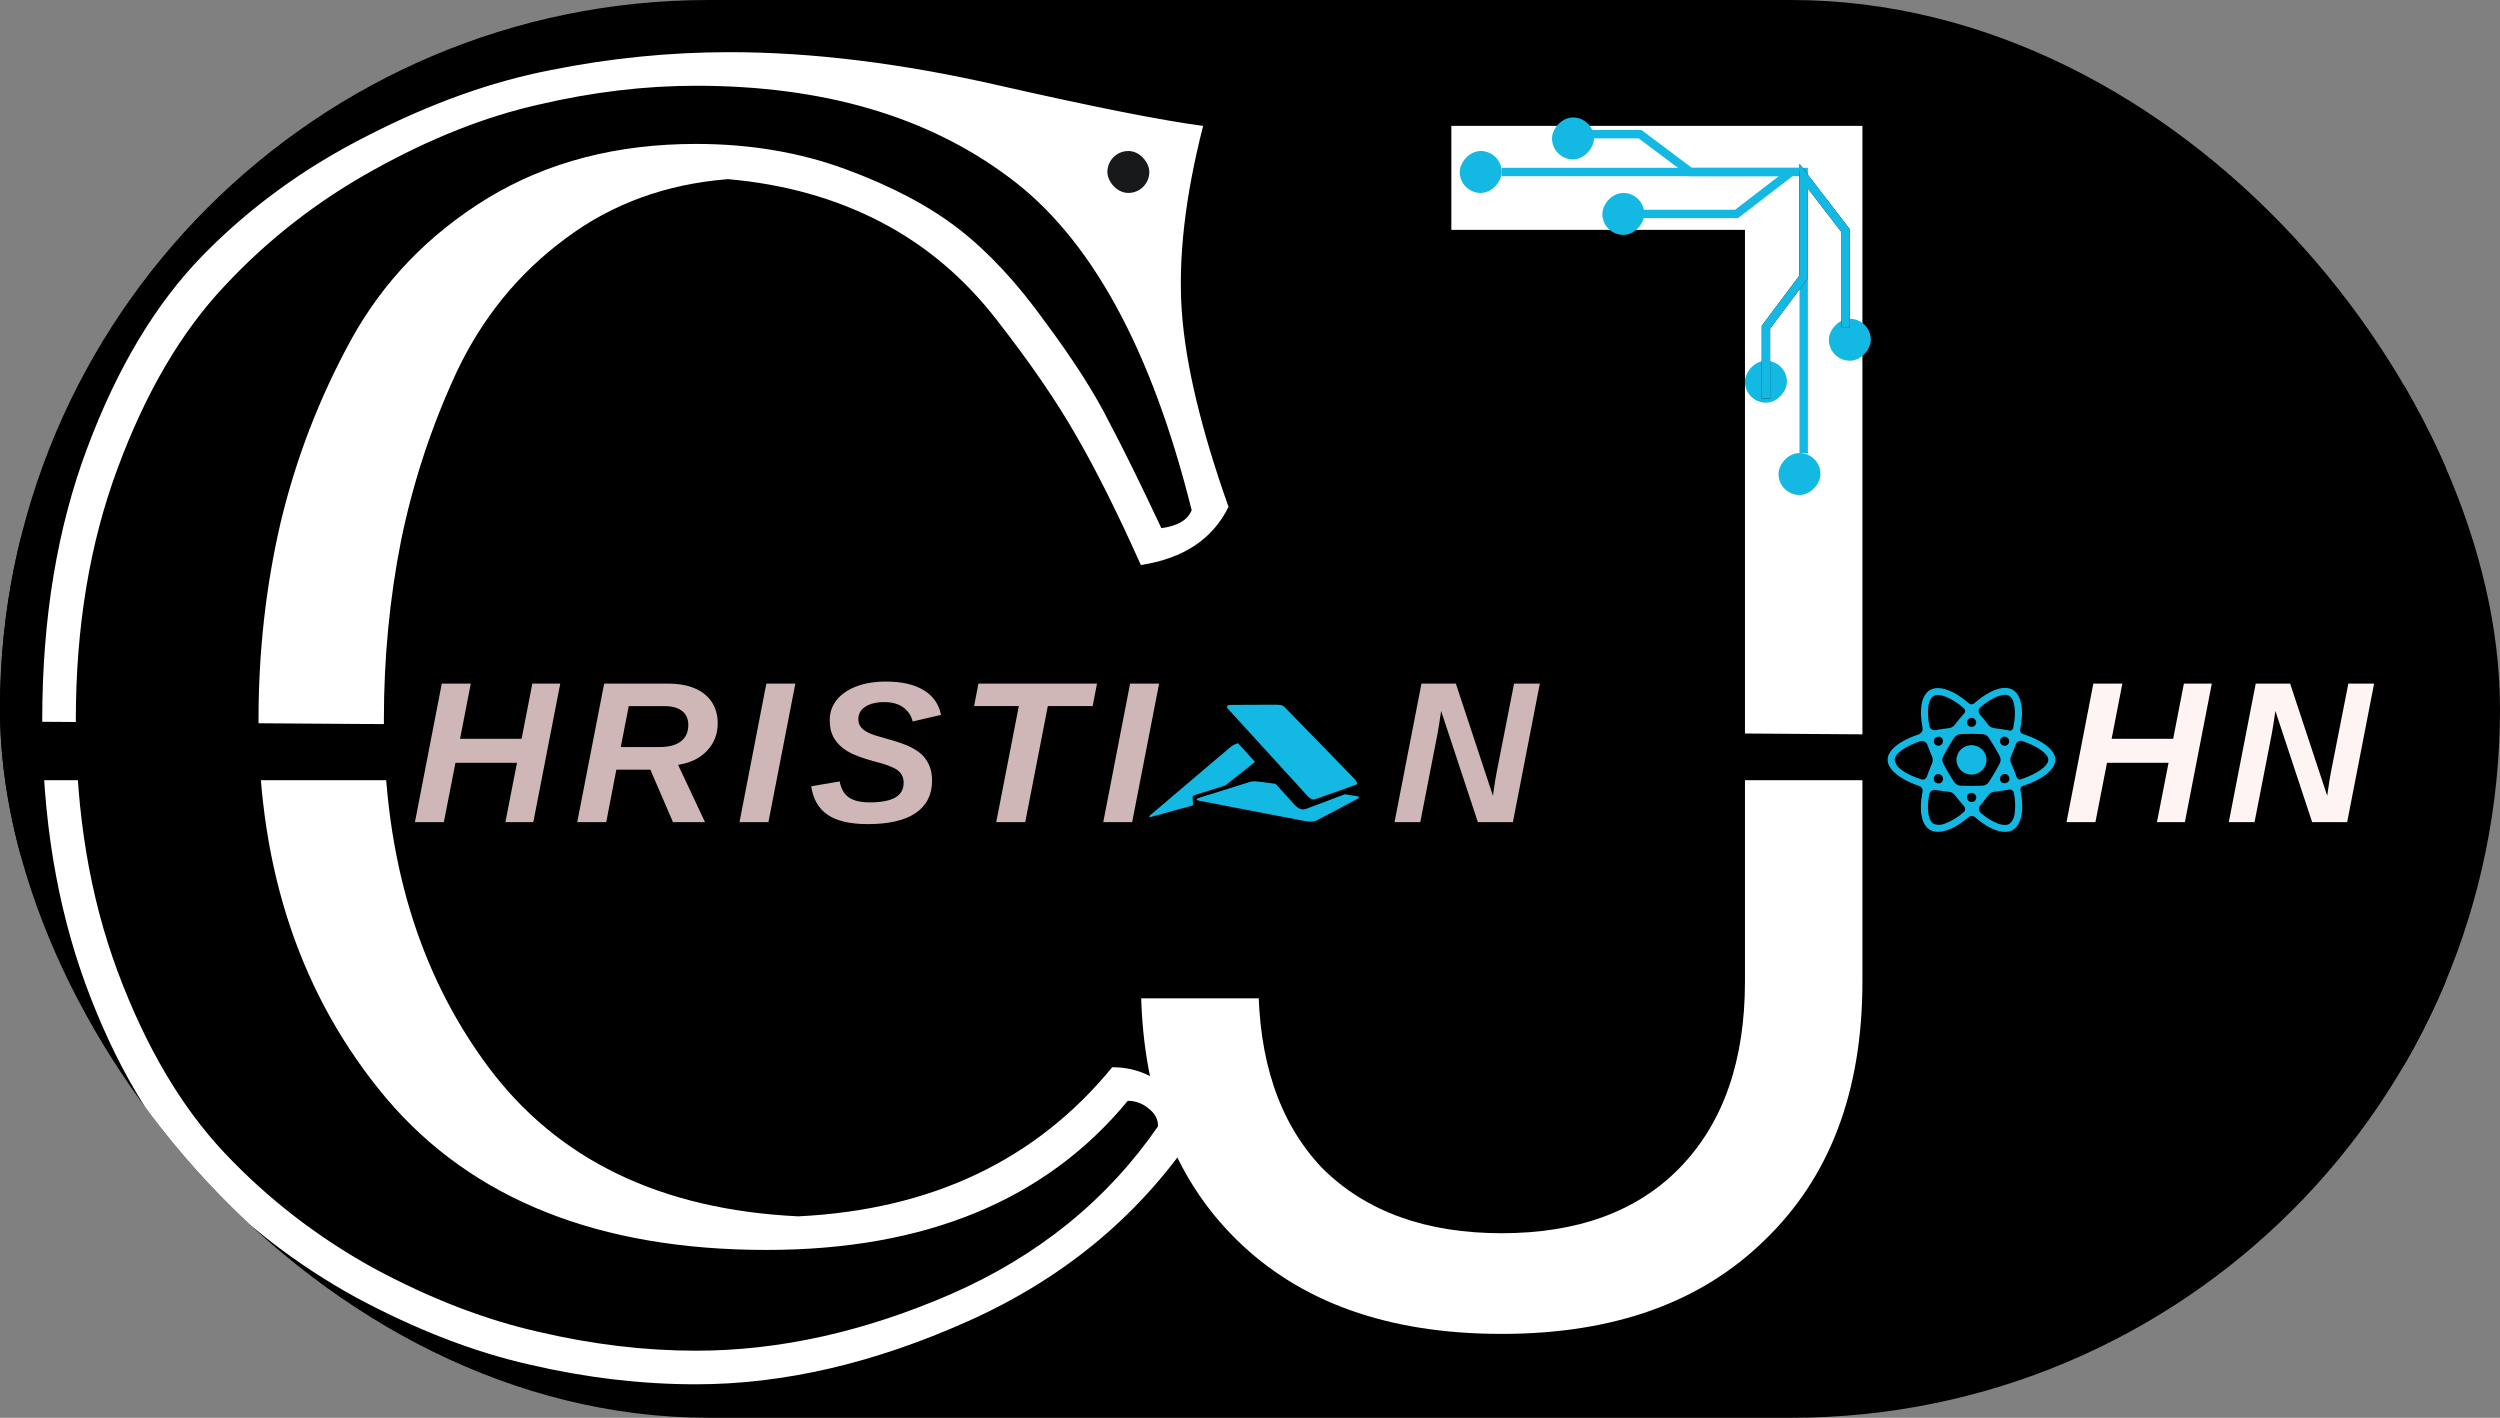 <svg width="298" height="169" viewBox="0 0 298 169" fill="none" xmlns="http://www.w3.org/2000/svg">
<rect x="0" y="0" width="298" height="169" fill="#808080" stroke="none"/>
<g clip-path="url(#clip0_67_79)">
<rect width="298" height="169" rx="84.5" fill="black"/>
<mask id="path-2-outside-1_67_79" maskUnits="userSpaceOnUse" x="132" y="11" width="94" height="152" fill="black">
<rect fill="white" x="132" y="11" width="94" height="152"/>
<path d="M179 161C165 161 154 157.067 146 149.2C138 141.333 134 130.6 134 117H152C152 125.933 154.333 132.867 159 137.8C163.8 142.6 170.467 145 179 145C187.533 145 194.133 142.6 198.8 137.8C203.6 132.867 206 125.933 206 117V29.4H171V13H224V117C224 130.6 219.933 141.333 211.8 149.2C203.8 157.067 192.867 161 179 161Z"/>
</mask>
<path d="M179 161C165 161 154 157.067 146 149.2C138 141.333 134 130.6 134 117H152C152 125.933 154.333 132.867 159 137.8C163.8 142.6 170.467 145 179 145C187.533 145 194.133 142.6 198.8 137.8C203.6 132.867 206 125.933 206 117V29.4H171V13H224V117C224 130.6 219.933 141.333 211.8 149.2C203.8 157.067 192.867 161 179 161Z" fill="white"/>
<path d="M146 149.2L147.402 147.774L147.402 147.774L146 149.2ZM134 117V115H132V117H134ZM152 117H154V115H152V117ZM159 137.8L157.547 139.174L157.566 139.195L157.586 139.214L159 137.8ZM198.8 137.8L197.367 136.405L197.366 136.406L198.8 137.8ZM206 29.4H208V27.4H206V29.4ZM171 29.4H169V31.4H171V29.4ZM171 13V11H169V13H171ZM224 13H226V11H224V13ZM211.8 149.2L210.41 147.762L210.404 147.768L210.398 147.774L211.8 149.2ZM179 159C165.388 159 154.941 155.187 147.402 147.774L144.598 150.626C153.059 158.947 164.612 163 179 163V159ZM147.402 147.774C139.863 140.361 136 130.185 136 117H132C132 131.015 136.137 142.306 144.598 150.626L147.402 147.774ZM134 119H152V115H134V119ZM150 117C150 126.279 152.43 133.764 157.547 139.174L160.453 136.426C156.237 131.969 154 125.588 154 117H150ZM157.586 139.214C162.852 144.48 170.08 147 179 147V143C170.853 143 164.748 140.72 160.414 136.386L157.586 139.214ZM179 147C187.917 147 195.094 144.481 200.234 139.194L197.366 136.406C193.173 140.719 187.15 143 179 143V147ZM200.233 139.195C205.495 133.787 208 126.293 208 117H204C204 125.574 201.705 131.947 197.367 136.405L200.233 139.195ZM208 117V29.4H204V117H208ZM206 27.4H171V31.4H206V27.4ZM173 29.4V13H169V29.4H173ZM171 15H224V11H171V15ZM222 13V117H226V13H222ZM222 117C222 130.176 218.076 140.347 210.41 147.762L213.19 150.638C221.791 142.319 226 131.024 226 117H222ZM210.398 147.774C202.856 155.19 192.473 159 179 159V163C193.26 163 204.744 158.943 213.202 150.626L210.398 147.774Z" fill="black" mask="url(#path-2-outside-1_67_79)"/>
<path d="M82.965 161.004C92.861 161.004 102.984 158.758 113.336 154.266C123.753 149.708 131.988 143.035 138.043 134.246C138.043 133.4 137.652 132.684 136.871 132.098C136.155 131.512 135.341 131.219 134.43 131.219C124.664 143.068 110.309 148.992 91.363 148.992C71.376 148.992 56.272 142.97 46.051 130.926C35.895 118.816 30.816 103.777 30.816 85.809C30.816 77.671 31.695 69.826 33.453 62.273C35.276 54.656 38.075 47.397 41.852 40.496C45.693 33.53 51.129 27.898 58.16 23.602C65.257 19.305 73.525 17.156 82.965 17.156C89.41 17.156 95.367 18.165 100.836 20.184C106.305 22.202 110.797 24.578 114.312 27.312C117.828 30.047 121.246 33.725 124.566 38.348C127.952 42.905 130.491 46.876 132.184 50.262C133.941 53.582 136.025 57.814 138.434 62.957C140.387 62.697 141.591 61.98 142.047 60.809C137.229 41.473 129.938 28.224 120.172 21.062C110.471 13.836 98.069 10.223 82.965 10.223C76.845 10.223 70.595 10.971 64.215 12.469C57.835 13.901 51.259 16.505 44.488 20.281C37.783 23.992 31.858 28.615 26.715 34.148C21.572 39.617 17.34 46.844 14.02 55.828C10.699 64.747 9.039 74.741 9.039 85.809C9.039 96.876 10.699 106.87 14.02 115.789C17.34 124.708 21.572 131.902 26.715 137.371C31.858 142.84 37.783 147.43 44.488 151.141C51.259 154.786 57.835 157.326 64.215 158.758C70.595 160.255 76.845 161.004 82.965 161.004ZM135.992 67.352C133.193 61.102 130.621 55.958 128.277 51.922C125.934 47.82 122.809 43.263 118.902 38.25C114.996 33.172 110.341 29.233 104.938 26.434C99.534 23.634 93.479 21.941 86.773 21.355C79.352 21.941 72.874 24.318 67.34 28.484C61.806 32.586 57.509 37.859 54.449 44.305C51.454 50.75 49.241 57.456 47.809 64.422C46.441 71.323 45.758 78.452 45.758 85.809C45.758 102.215 49.892 115.984 58.16 127.117C66.428 138.25 78.766 144.207 95.172 144.988C111.057 144.207 123.525 138.283 132.574 127.215C135.113 127.215 137.327 128.061 139.215 129.754C141.103 131.382 142.047 133.335 142.047 135.613C135.471 145.184 126.585 152.475 115.387 157.488C104.189 162.501 93.382 165.008 82.965 165.008C76.454 165.008 69.846 164.227 63.141 162.664C56.5 161.167 49.599 158.497 42.438 154.656C35.341 150.75 29.059 145.9 23.59 140.105C18.121 134.311 13.662 126.727 10.211 117.352C6.76 107.911 5.035 97.397 5.035 85.809C5.035 73.699 6.826 62.892 10.406 53.387C13.987 43.816 18.577 36.167 24.176 30.438C29.775 24.708 36.318 19.956 43.805 16.18C51.292 12.338 58.551 9.734 65.582 8.367C72.678 6.935 79.807 6.219 86.969 6.219C96.734 6.219 107.346 7.521 118.805 10.125C130.263 12.729 138.466 14.357 143.414 15.008C141.266 23.406 140.419 30.796 140.875 37.176C141.331 43.491 143.186 51.238 146.441 60.418C144.553 64.259 141.07 66.57 135.992 67.352Z" fill="white"/>
<rect x="132" y="18" width="5" height="5" rx="2.5" fill="#18191A"/>
<path d="M0 177V88.5M0 88.5V0V90.5H289L0 88.5ZM289 0V177" stroke="black" stroke-width="5"/>
<path d="M54.289 90.922L52.906 98H49.461L52.66 81.488H56.117L54.84 88.062H62.176L63.453 81.488H66.781L63.57 98H60.242L61.625 90.922H54.289ZM73.469 91.742L72.262 98H68.805L72.016 81.488H79.644C80.894 81.488 81.961 81.68 82.844 82.062C83.727 82.445 84.398 82.992 84.859 83.703C85.32 84.414 85.551 85.25 85.551 86.211C85.551 87.5 85.125 88.594 84.273 89.492C83.43 90.391 82.281 90.949 80.828 91.168L84.039 98H80.219L77.523 91.742H73.469ZM78.602 89.047C79.734 89.047 80.59 88.82 81.168 88.367C81.754 87.906 82.047 87.254 82.047 86.41C82.047 85.684 81.797 85.129 81.297 84.746C80.805 84.363 80.109 84.172 79.211 84.172H74.945L73.996 89.047H78.602ZM94.805 81.488L91.594 98H88.148L91.348 81.488H94.805ZM103.438 98.234C101.352 98.234 99.762 97.867 98.668 97.133C97.574 96.391 96.918 95.254 96.699 93.723L100.086 93.148C100.25 94.016 100.613 94.648 101.176 95.047C101.746 95.445 102.578 95.644 103.672 95.644C105.023 95.644 106.035 95.453 106.707 95.07C107.379 94.68 107.715 94.094 107.715 93.312C107.715 93 107.656 92.719 107.539 92.469C107.422 92.219 107.246 92.004 107.012 91.824C106.777 91.644 106.426 91.465 105.957 91.285C105.496 91.106 104.918 90.93 104.223 90.758C102.793 90.375 101.73 89.977 101.035 89.562C100.348 89.148 99.82 88.644 99.453 88.051C99.086 87.449 98.902 86.715 98.902 85.848C98.902 84.926 99.18 84.121 99.734 83.434C100.297 82.738 101.082 82.199 102.09 81.816C103.098 81.434 104.273 81.242 105.617 81.242C107.477 81.242 108.969 81.582 110.094 82.262C111.219 82.934 111.91 83.918 112.168 85.215L108.793 86C108.621 85.297 108.246 84.738 107.668 84.324C107.098 83.902 106.352 83.691 105.43 83.691C104.461 83.691 103.699 83.875 103.145 84.242C102.59 84.602 102.312 85.098 102.312 85.731C102.312 86.098 102.414 86.41 102.617 86.668C102.82 86.926 103.117 87.148 103.508 87.336C103.703 87.438 103.992 87.551 104.375 87.676C104.766 87.801 105.25 87.941 105.828 88.098C107.07 88.441 107.988 88.766 108.582 89.07C109.176 89.367 109.652 89.703 110.012 90.078C110.363 90.453 110.633 90.883 110.82 91.367C111.008 91.852 111.102 92.41 111.102 93.043C111.102 94.731 110.453 96.019 109.156 96.91C107.859 97.793 105.953 98.234 103.438 98.234ZM124.902 84.16L122.207 98H118.75L121.445 84.16H116.113L116.629 81.488H130.762L130.246 84.16H124.902ZM138.164 81.488L134.953 98H131.508L134.707 81.488H138.164ZM171.336 87.547L169.297 98H166.227L169.438 81.488H173.539L177.957 94.859C178.074 94.055 178.164 93.445 178.227 93.031C178.297 92.609 178.367 92.219 178.438 91.859L180.477 81.488H183.547L180.336 98H176.164L171.781 84.746C171.695 85.379 171.613 85.93 171.535 86.398C171.465 86.867 171.398 87.25 171.336 87.547Z" fill="#CFB7B7"/>
<path d="M251.156 90.922L249.773 98H246.328L249.527 81.488H252.984L251.707 88.062H259.043L260.32 81.488H263.648L260.438 98H257.109L258.492 90.922H251.156ZM270.781 87.547L268.742 98H265.672L268.883 81.488H272.984L277.402 94.859C277.52 94.055 277.609 93.445 277.672 93.031C277.742 92.609 277.812 92.219 277.883 91.859L279.922 81.488H282.992L279.781 98H275.609L271.227 84.746C271.141 85.379 271.059 85.93 270.98 86.398C270.91 86.867 270.844 87.25 270.781 87.547Z" fill="#FFF4F4"/>
<rect width="5" height="5" rx="2.5" transform="matrix(1 0 0 -1 174 23)" fill="#13B8E3"/>
<rect width="5" height="5" rx="2.5" transform="matrix(1 0 0 -1 208 48)" fill="#13B8E3"/>
<rect width="5" height="5" rx="2.5" transform="matrix(1 0 0 -1 218 43)" fill="#13B8E3"/>
<rect width="5" height="5" rx="2.5" transform="matrix(1 0 0 -1 191 28)" fill="#13B8E3"/>
<rect width="5" height="5" rx="2.5" transform="matrix(1 0 0 -1 185 19)" fill="#13B8E3"/>
<rect width="5" height="5" rx="2.5" transform="matrix(1 0 0 -1 212 59)" fill="#13B8E3"/>
<path d="M179 20.5H215V54" stroke="#13B8E3"/>
<path d="M220 39V27.5L215 21V33L210.5 39V47.5" stroke="#0B0A0A"/>
<path d="M195.5 25.5H207L213.5 20.5H201.5L195.5 16H187" stroke="#13B8E3"/>
<path d="M220 39V27.5L215 21V33L210.5 39V47.5" stroke="#13B8E3"/>
<path d="M241.336 87.56C241.264 87.537 241.192 87.514 241.121 87.491C240.888 87.418 240.748 87.178 240.801 86.94V86.94C241.281 84.657 240.965 82.823 239.898 82.218C238.871 81.639 237.195 82.241 235.5 83.688C235.444 83.735 235.389 83.783 235.334 83.832C235.15 83.995 234.872 83.996 234.688 83.834V83.834C232.91 82.287 231.129 81.636 230.063 82.245C229.039 82.827 228.734 84.554 229.164 86.714V86.714C229.236 87.071 229.027 87.428 228.682 87.545C228.648 87.556 228.615 87.568 228.582 87.579C226.496 88.288 225 89.406 225 90.562C225 91.757 226.594 92.956 228.762 93.683V93.683C229.055 93.779 229.231 94.088 229.167 94.39C229.157 94.439 229.147 94.488 229.137 94.537C228.727 96.663 229.047 98.348 230.07 98.926C231.125 99.524 232.898 98.911 234.625 97.429V97.429C234.859 97.226 235.211 97.226 235.446 97.428C235.486 97.463 235.526 97.498 235.566 97.532C237.238 98.942 238.891 99.512 239.91 98.934C240.965 98.336 241.309 96.525 240.863 94.319C240.853 94.272 240.843 94.224 240.833 94.176C240.787 93.967 240.91 93.756 241.113 93.691V93.691C243.367 92.96 245 91.776 245 90.562C245 89.402 243.461 88.276 241.336 87.56ZM236.051 84.309C237.504 83.068 238.859 82.582 239.477 82.93C240.137 83.302 240.391 84.803 239.977 86.775V86.775C239.931 86.991 239.718 87.12 239.502 87.077C238.911 86.957 238.315 86.864 237.717 86.797C237.426 86.765 237.161 86.614 236.986 86.379C236.676 85.965 236.349 85.562 236.007 85.172C235.783 84.918 235.794 84.529 236.051 84.309V84.309ZM231.531 92.55V92.55C231.77 92.95 231.45 93.46 230.992 93.38C230.978 93.378 230.964 93.376 230.951 93.373C230.62 93.315 230.422 92.977 230.535 92.661C230.54 92.645 230.546 92.63 230.551 92.615C230.708 92.181 231.296 92.153 231.531 92.55V92.55ZM230.543 88.522C230.433 88.213 230.624 87.882 230.947 87.823C230.964 87.82 230.981 87.817 230.998 87.814C231.443 87.734 231.755 88.226 231.527 88.617V88.617V88.617C231.296 89.011 230.708 88.983 230.554 88.553C230.55 88.542 230.547 88.532 230.543 88.522ZM231.64 91.02C231.497 90.745 231.496 90.418 231.639 90.142C231.834 89.766 232.04 89.394 232.254 89.027C232.47 88.655 232.699 88.292 232.938 87.934C233.106 87.682 233.383 87.523 233.686 87.507C234.118 87.484 234.556 87.472 235 87.472C235.443 87.472 235.883 87.484 236.313 87.507C236.617 87.523 236.894 87.682 237.062 87.935C237.297 88.29 237.524 88.652 237.742 89.019C237.958 89.381 238.163 89.749 238.36 90.121C238.507 90.4 238.509 90.733 238.363 91.013C238.168 91.389 237.962 91.761 237.746 92.129C237.53 92.499 237.305 92.861 237.07 93.219C236.902 93.475 236.623 93.636 236.317 93.652C235.886 93.673 235.445 93.683 235 93.683C234.557 93.683 234.124 93.674 233.702 93.655C233.397 93.642 233.116 93.485 232.946 93.231C232.706 92.872 232.477 92.507 232.258 92.136C232.041 91.769 231.836 91.397 231.64 91.02ZM238.473 92.542V92.542C238.716 92.131 239.324 92.162 239.49 92.61V92.61C239.609 92.93 239.414 93.281 239.078 93.343C239.055 93.347 239.031 93.352 239.007 93.356C238.556 93.437 238.239 92.937 238.473 92.542V92.542ZM239.466 88.536C239.306 88.978 238.708 89.013 238.469 88.609V88.609V88.609C238.241 88.222 238.551 87.734 238.993 87.814C239.017 87.819 239.04 87.823 239.064 87.827C239.388 87.888 239.578 88.226 239.466 88.536V88.536ZM234.608 85.746C234.821 85.503 235.195 85.503 235.408 85.746C235.418 85.757 235.427 85.768 235.437 85.78C235.738 86.126 235.47 86.65 235.011 86.65V86.65C234.549 86.649 234.28 86.119 234.585 85.772C234.592 85.763 234.6 85.754 234.608 85.746ZM230.477 82.957C231.133 82.582 232.59 83.118 234.125 84.45V84.45C234.291 84.594 234.297 84.849 234.15 85.012C233.751 85.451 233.374 85.909 233.018 86.382C232.843 86.615 232.579 86.765 232.289 86.797C231.763 86.855 231.239 86.932 230.718 87.03C230.384 87.092 230.056 86.889 229.984 86.557V86.557C229.617 84.703 229.859 83.305 230.477 82.957ZM229.68 92.571C229.587 92.838 229.303 92.992 229.035 92.902V92.902C228.203 92.646 227.258 92.24 226.574 91.707C226.202 91.455 225.945 91.072 225.854 90.641C225.843 90.589 225.838 90.536 225.845 90.483C225.933 89.795 227.141 88.943 228.855 88.357V88.357C229.228 88.228 229.625 88.445 229.759 88.816C229.921 89.269 230.099 89.715 230.293 90.154C230.414 90.427 230.414 90.737 230.294 91.009C230.068 91.521 229.863 92.042 229.68 92.571ZM234.074 96.805C233.43 97.383 232.684 97.842 231.871 98.156C231.46 98.349 230.989 98.376 230.561 98.231C230.515 98.216 230.47 98.195 230.43 98.167C229.854 97.761 229.625 96.44 229.965 94.683V94.683C230.037 94.323 230.392 94.104 230.753 94.168C231.264 94.258 231.778 94.329 232.296 94.379C232.591 94.408 232.861 94.558 233.039 94.795C233.376 95.241 233.733 95.674 234.107 96.09C234.293 96.299 234.287 96.622 234.074 96.805V96.805ZM235.44 95.416C235.225 95.665 234.839 95.672 234.621 95.424C234.607 95.408 234.593 95.392 234.578 95.375C234.278 95.031 234.543 94.507 235 94.507V94.507V94.507C235.475 94.507 235.75 95.056 235.44 95.416V95.416ZM240.137 97.023C240.103 97.466 239.891 97.88 239.55 98.174C239.512 98.206 239.471 98.235 239.425 98.255C238.779 98.541 237.497 98.073 236.117 96.912V96.912C235.837 96.677 235.824 96.254 236.063 95.976C236.389 95.597 236.7 95.206 236.995 94.803C237.172 94.562 237.442 94.406 237.74 94.375C238.318 94.314 238.893 94.227 239.465 94.115C239.726 94.063 239.986 94.223 240.039 94.484V94.484C240.23 95.311 240.262 96.173 240.137 97.023ZM240.848 92.906V92.906C240.662 92.965 240.469 92.861 240.405 92.677C240.206 92.109 239.979 91.549 239.727 91C239.599 90.722 239.598 90.402 239.723 90.123C239.927 89.668 240.112 89.204 240.28 88.734C240.394 88.412 240.737 88.227 241.063 88.334V88.334C242.883 88.946 244.16 89.858 244.16 90.555C244.16 91.305 242.797 92.274 240.848 92.906ZM235 92.332C235.988 92.332 236.789 91.547 236.789 90.578C236.789 89.609 235.988 88.824 235 88.824C234.012 88.824 233.211 89.609 233.211 90.578C233.211 91.547 234.012 92.332 235 92.332Z" fill="#13B8E3"/>
<path d="M149.581 90.836V90.803L147.581 88.598C147.581 88.598 147.113 88.651 146.605 89.104C146.253 89.415 137.148 97.116 137.097 97.177C136.824 97.512 137.16 97.404 137.71 97.234C137.742 97.234 142.183 96.007 142.183 96.007C142.203 95.987 142.179 96.004 142.206 95.987C142.191 95.816 142.175 95.109 142.167 95.059C142.144 94.885 142.253 94.828 142.441 94.76L146.058 93.628C146.081 93.601 149.515 90.89 149.581 90.836ZM155.835 94.861C156.355 95.4 156.644 95.307 157.038 95.173C157.163 95.132 161.546 93.578 161.64 93.534C161.953 93.39 161.574 92.974 161.359 92.75C161.277 92.666 153.347 84.52 153.265 84.429C152.886 84.02 152.706 83.997 151.765 84C151.367 84 147.593 84.017 147.214 84.02C146.464 84.024 145.929 84.01 146.464 84.587C146.765 84.905 155.613 94.63 155.835 94.861ZM161.8 94.915C161.71 94.905 160.839 94.757 160.316 94.673C160.316 94.673 155.824 96.362 155.726 96.403C155.101 96.647 154.675 96.295 154.292 95.913L152.062 93.433C151.851 93.403 149.703 93.112 149.511 93.122C149.39 93.129 149.136 93.149 148.949 93.219C148.757 93.289 143.277 94.988 143.081 95.052C142.882 95.119 142.636 95.173 142.648 95.307C142.656 95.391 142.726 95.394 142.828 95.424C142.933 95.451 154.581 97.689 154.859 97.74C155.468 97.85 156.363 98.091 156.953 97.796C157.035 97.756 161.788 95.236 161.867 95.189C162.078 95.055 162.035 94.962 161.8 94.915Z" fill="#13B8E3"/>
</g>
<defs>
<clipPath id="clip0_67_79">
<rect width="298" height="169" rx="84.5" fill="white"/>
</clipPath>
</defs>
</svg>
